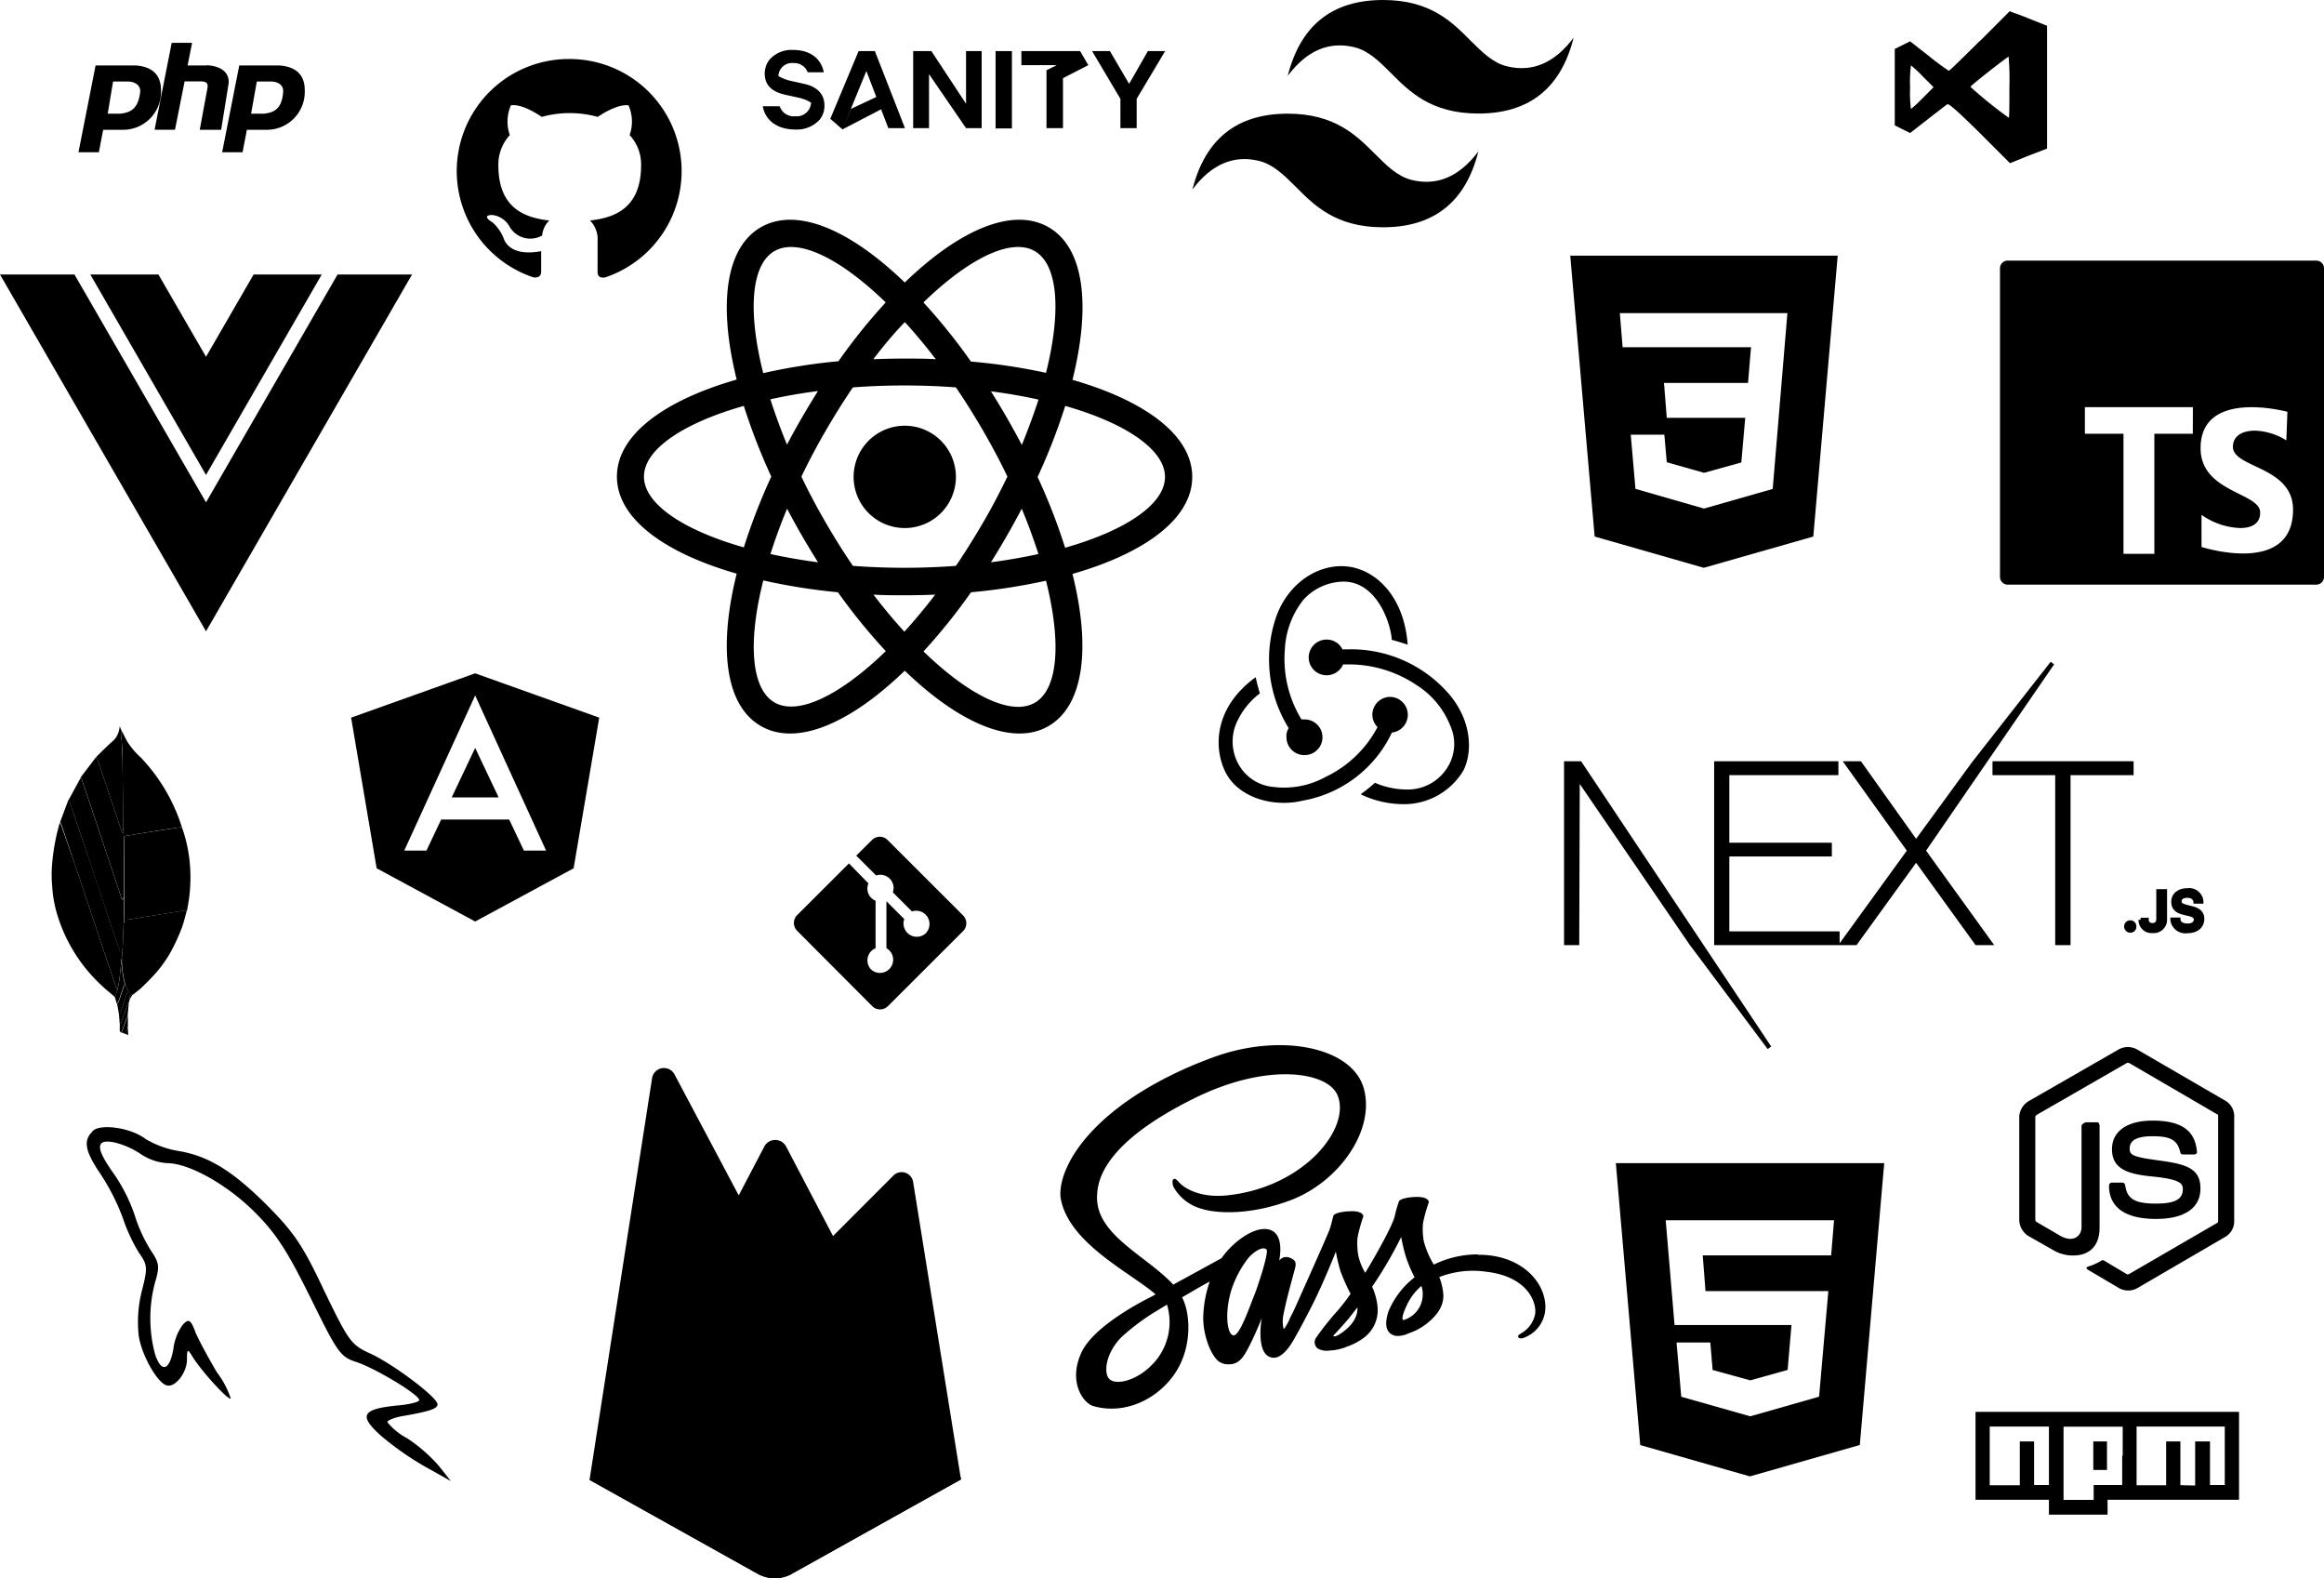 <svg xmlns="http://www.w3.org/2000/svg" viewBox="0 0 325.78 221.18"><defs><style>.cls-1{fill-rule:evenodd;}</style></defs><title>tech</title><g id="Layer_2" data-name="Layer 2"><g id="Layer_1-2" data-name="Layer 1"><path d="M79.78,8.27a15.7,15.7,0,0,0-5,30.6c.79.13,1.08-.34,1.08-.75s0-1.61,0-2.92c-3.94.72-5-1-5.28-1.85A5.79,5.79,0,0,0,69,31.13c-.55-.29-1.33-1,0-1a3.16,3.16,0,0,1,2.42,1.61A3.35,3.35,0,0,0,76,33a3.32,3.32,0,0,1,1-2.1c-3.49-.39-7.14-1.75-7.14-7.75a6.07,6.07,0,0,1,1.61-4.22,5.63,5.63,0,0,1,.15-4.16s1.32-.42,4.32,1.61a14.8,14.8,0,0,1,7.85,0c3-2,4.32-1.61,4.32-1.61a5.63,5.63,0,0,1,.15,4.16,6,6,0,0,1,1.61,4.22c0,6-3.67,7.36-7.16,7.75a3.71,3.71,0,0,1,1.06,2.9c0,2.1,0,3.79,0,4.32s.3.9,1.08.75a15.71,15.71,0,0,0-5-30.6Z"/><path d="M136.12,83a83.09,83.09,0,0,1-6.66,8.29c6.38,6.19,12.31,9.09,15.6,7.19s3.74-8.49,1.57-17.1A84,84,0,0,1,136.12,83Zm-5,.33c-1.43.06-2.88.09-4.34.09s-2.91,0-4.34-.09c1.44,1.88,2.89,3.62,4.34,5.2C128.24,86.91,129.69,85.17,131.13,83.29Zm19.22-30.1c10.16,2.92,16.79,7.76,16.79,13.6s-6.63,10.69-16.79,13.6C152.9,90.65,152,98.82,147,101.74s-12.57-.41-20.17-7.75c-7.6,7.34-15.12,10.67-20.18,7.75s-5.93-11.09-3.38-21.35c-10.16-2.91-16.79-7.75-16.79-13.6s6.63-10.68,16.79-13.6c-2.55-10.25-1.68-18.42,3.38-21.34s12.58.4,20.18,7.74c7.6-7.34,15.11-10.66,20.17-7.74S152.9,42.94,150.35,53.19Zm-3.72-.94c2.17-8.62,1.72-15.2-1.57-17.1s-9.22,1-15.6,7.19a82,82,0,0,1,6.66,8.29A82.22,82.22,0,0,1,146.63,52.25ZM107,81.34c-2.18,8.61-1.72,15.2,1.57,17.1s9.22-1,15.6-7.19A83.09,83.09,0,0,1,117.46,83,84,84,0,0,1,107,81.34Zm15.5-31c1.43-.06,2.87-.09,4.34-.09s2.91,0,4.34.09c-1.44-1.88-2.89-3.62-4.34-5.2C125.34,46.68,123.89,48.42,122.45,50.3Zm-5,.33a82,82,0,0,1,6.66-8.29c-6.38-6.19-12.31-9.09-15.6-7.19s-3.75,8.48-1.57,17.1A82.22,82.22,0,0,1,117.46,50.63ZM134,79.3c1.32-1.93,2.6-4,3.84-6.12s2.36-4.28,3.38-6.39c-1-2.1-2.14-4.24-3.38-6.38s-2.52-4.19-3.84-6.12c-2.33-.18-4.75-.27-7.22-.27s-4.89.09-7.22.27c-1.32,1.93-2.61,4-3.84,6.12s-2.37,4.28-3.38,6.38c1,2.11,2.14,4.25,3.38,6.39s2.52,4.19,3.84,6.12c2.33.17,4.75.27,7.22.27S131.68,79.47,134,79.3Zm4.9-.5c2.34-.31,4.57-.7,6.67-1.16-.65-2-1.43-4.17-2.34-6.35-.66,1.26-1.36,2.53-2.09,3.8S139.67,77.59,138.91,78.8Zm-24.24-24c-2.34.3-4.57.69-6.67,1.16.65,2,1.43,4.17,2.33,6.35.67-1.26,1.36-2.53,2.1-3.8S113.91,56,114.67,54.79ZM108,77.64c2.1.46,4.33.85,6.67,1.16-.76-1.21-1.51-2.45-2.24-3.71s-1.43-2.54-2.1-3.8C109.43,73.47,108.65,75.6,108,77.64Zm-3.73-.93a85.31,85.31,0,0,1,3.85-9.92,85.19,85.19,0,0,1-3.85-9.91c-8.54,2.43-14,6.11-14,9.91S95.73,74.28,104.27,76.71ZM145.58,56c-2.1-.47-4.33-.86-6.67-1.16.76,1.2,1.51,2.44,2.24,3.71s1.43,2.54,2.09,3.8C144.15,60.12,144.93,58,145.58,56Zm3.73.93a83.56,83.56,0,0,1-3.86,9.91,83.68,83.68,0,0,1,3.86,9.92c8.54-2.43,14-6.12,14-9.92S157.85,59.31,149.31,56.88ZM126.79,74A7.17,7.17,0,1,1,134,66.79,7.17,7.17,0,0,1,126.79,74Z"/><path d="M226.51,163l3.42,39.51,15.37,4.39,15.41-4.4,3.42-39.5Zm30.18,12.93h-18l.39,5H256.3L255,195.73l-9.65,2.75-9.67-2.74-.66-7.6h4.73l.33,3.85,5.27,1.45,5.24-1.46.54-6.29H234.74L233.5,171h23.6Z"/><path d="M220.12,35.83l3.42,39.36,15.3,4.38,15.35-4.38,3.42-39.36ZM248.5,68.52l-9.63,2.75-9.61-2.76-.66-7.59h4.71l.34,3.86,5.23,1.48v0l5.22-1.45.55-6.26h-11l-.39-4.89h11.78l.42-5h-18l-.39-4.78h23.49Z"/><path d="M63.32,111.75H69.9l-3.29-6.94Z"/><path d="M66.61,94.36l-17.39,6.21,3.58,21.11,13.81,7.46,13.8-7.46L84,100.57Zm6.83,24.84-2.06-4.35H61.84l-2.06,4.35H56.67l9.94-21.74,9.94,21.74Z"/><path d="M28.88,50,22.21,38.47H12.66L28.88,66.56,45.1,38.47H35.55Z"/><path d="M47.32,38.47,28.88,70.4,10.44,38.47H0l28.88,50,28.88-50Z"/><path d="M82.64,207.39l.43-.61,20.48-38.85,0-.42-9-16.95a1.68,1.68,0,0,0-3.14.53Z"/><path id="a" class="cls-1" d="M82.89,206.93l.33-.64,20.27-38.45-9-17a1.52,1.52,0,0,0-2.89.53Z"/><path d="M82.89,206.93l.33-.64,20.27-38.45-9-17a1.52,1.52,0,0,0-2.89.53Z"/><path d="M110.18,180.34l6.72-6.88-6.73-12.84a1.73,1.73,0,0,0-3,0l-3.59,6.85v.59l6.65,12.28Z"/><path id="c" class="cls-1" d="M110.06,180.05l6.53-6.69-6.53-12.44a1.51,1.51,0,0,0-2.75-.12l-3.61,6.95-.11.36Z"/><path d="M110.06,180.05l6.53-6.69-6.53-12.44a1.51,1.51,0,0,0-2.75-.12l-3.61,6.95-.11.36Z"/><path d="M82.64,207.39l.2-.2.71-.29,26.2-26.1.34-.91-6.54-12.46Z"/><path d="M111,220.56l23.71-13.23L128,165.62a1.63,1.63,0,0,0-2.75-.89L82.64,207.39l23.58,13.17a4.94,4.94,0,0,0,4.8,0"/><path d="M134.52,207.22l-6.72-41.39a1.43,1.43,0,0,0-2.47-.91L82.9,207.31l23.32,13a4.91,4.91,0,0,0,4.76,0l23.54-13.13Z"/><path d="M111,220.17a4.94,4.94,0,0,1-4.8,0l-23.39-13-.19.2,23.58,13.17a4.94,4.94,0,0,0,4.8,0l23.71-13.23-.06-.36L111,220.17Z"/><path class="cls-1" d="M25.49,115.9A20.44,20.44,0,0,1,26.61,121a22.11,22.11,0,0,1-.37,6.44,1.54,1.54,0,0,1,0,.17,3.08,3.08,0,0,0-.43,0l-3.54.57c-1.22.2-2.45.39-3.66.6-.44.07-1,0-1.14.58,0,0-.06,0-.09,0l.06-3.57-.06-8.6.57-.1,2.79-.46,3.33-.51Z"/><path class="cls-1" d="M16.16,139.76c-.6-.52-1.22-1-1.8-1.55a22.32,22.32,0,0,1-6.47-10.5,17,17,0,0,1-.57-3.47,18.67,18.67,0,0,1-.06-2.48,29.26,29.26,0,0,1,1.11-6.43l0,0a.88.88,0,0,1,.18.25L10.45,121l5.81,17.36a1.48,1.48,0,0,0,.21.3Z"/><path class="cls-1" d="M25.49,115.9l-1.47.21-3.33.52-2.79.46-.57.1v-.37c0-.31,0-.61-.06-.92l-.06-5.83-.06-3.65c0-.76,0-1.51-.07-2.27,0-.4-.08-.81-.11-1.21,0-.23,0-.47,0-.7.29.56.57,1.12.87,1.68a10.7,10.7,0,0,0,1.9,2.24A25,25,0,0,1,25.49,115.9Z"/><path class="cls-1" d="M17.33,129.36s.08,0,.09,0c.17-.6.7-.51,1.14-.58,1.21-.21,2.44-.4,3.66-.6l3.54-.57a3.08,3.08,0,0,1,.43,0c-.23.78-.4,1.59-.68,2.35a26.2,26.2,0,0,1-1.11,2.55A17.34,17.34,0,0,1,22.15,136c-.69.82-1.44,1.57-2.21,2.32-.42.41-.91.75-1.37,1.12l-.12-.08-.43-.37-.45-1a14.28,14.28,0,0,1-.49-3.5v-.19l.07-.87.06-.88.12-3.17Z"/><path class="cls-1" d="M17.33,129.36l-.12,3.17-.06.89-.28.1c-.6-1.78-1.2-3.53-1.79-5.29-1-2.92-1.94-5.83-2.92-8.75-.78-2.35-1.58-4.7-2.37-7,0-.11-.15-.19-.22-.29L11.31,109a3.07,3.07,0,0,1,.17.31c.8,2.38,1.61,4.75,2.4,7.14q1.56,4.63,3.1,9.29a4.07,4.07,0,0,0,.17.38l.24-.28Z"/><path class="cls-1" d="M9.57,112.14c.07.1.18.18.22.29.79,2.35,1.59,4.7,2.37,7,1,2.92,1.94,5.83,2.92,8.75.59,1.76,1.19,3.51,1.8,5.29l.27-.1-.06.86-.06.19c-.09.95-.17,1.89-.29,2.83-.06.47-.18.94-.27,1.4a1.48,1.48,0,0,1-.21-.3L10.45,121l-1.86-5.51a.88.88,0,0,0-.18-.25C8.79,114.23,9.18,113.19,9.57,112.14Z"/><path class="cls-1" d="M17.39,125.79l-.24.28a4.07,4.07,0,0,1-.17-.38q-1.55-4.65-3.1-9.29c-.79-2.39-1.6-4.76-2.4-7.14a1.92,1.92,0,0,0-.18-.31l2.15-2.83a1,1,0,0,1,.2.27q.9,2.63,1.78,5.25c.55,1.63,1.09,3.27,1.64,4.9,0,.11.17.18.26.28v.37Z"/><path class="cls-1" d="M17.33,116.82c-.09-.1-.22-.17-.26-.28-.55-1.63-1.09-3.27-1.64-4.9s-1.18-3.5-1.78-5.25a1,1,0,0,0-.2-.27c.7-.69,1.38-1.39,2.11-2.05A3,3,0,0,0,16.75,102a1.06,1.06,0,0,1,.05-.19l.18.47c0,.23,0,.47,0,.7,0,.4.09.81.11,1.21,0,.76.05,1.51.07,2.27l.06,3.65.06,5.83C17.28,116.21,17.31,116.51,17.33,116.82Z"/><path class="cls-1" d="M16.47,138.7c.09-.46.21-.93.27-1.4.12-.94.2-1.88.29-2.83h0a14.28,14.28,0,0,0,.49,3.5,1,1,0,0,0-.18.24c-.26.73-.5,1.47-.76,2.19a1.31,1.31,0,0,1-.21.27l-.26-.91Z"/><path class="cls-1" d="M16.42,140.67a1.31,1.31,0,0,0,.21-.27c.26-.72.5-1.46.76-2.19a1,1,0,0,1,.18-.24l.45,1a1.83,1.83,0,0,0-.26.38l-.85,2.5c0,.11-.16.18-.24.26Z"/><path class="cls-1" d="M16.67,142.08c.08-.08.2-.16.24-.26l.85-2.5a1.83,1.83,0,0,1,.26-.38l.43.37a.76.76,0,0,0-.26.75l-.13.42a.91.91,0,0,0-.17.23c-.3.85-.58,1.71-.88,2.56,0,.11-.15.19-.22.29l-.12-1.48Z"/><path class="cls-1" d="M16.79,143.56c.07-.1.18-.18.22-.29.3-.85.58-1.71.88-2.56a.91.91,0,0,1,.17-.23l-.18,2c-.05.06-.12.11-.14.17-.2.57-.39,1.15-.6,1.72a1.63,1.63,0,0,1-.19.34c-.05-.08-.15-.15-.16-.23C16.78,144.16,16.79,143.86,16.79,143.56Z"/><path class="cls-1" d="M17,144.68a1.63,1.63,0,0,0,.19-.34c.21-.57.4-1.15.6-1.72,0-.06.09-.11.14-.17v1.29l-.44,1.11Z"/><path class="cls-1" d="M17.45,144.85l.44-1.11.09,1.31Z"/><path class="cls-1" d="M18.19,140.06a.76.76,0,0,1,.26-.75l.12.08Z"/><path class="cls-1" d="M17.08,134.48h0l.06-.19Z"/><path d="M312,154.28l-12.42-7.21a2.65,2.65,0,0,0-2.59,0l-12.55,7.21a2.69,2.69,0,0,0-1.38,2.27V171a2.72,2.72,0,0,0,1.4,2.28l3.31,1.88a5.34,5.34,0,0,0,2.87.78c2.34,0,3.68-1.42,3.68-3.89V157.78c0-.2-.1-.5-.3-.5h-1.58c-.2,0-.65.3-.65.5V172c0,1.09-1,2.19-2.85,1.26l-3.42-2a.38.38,0,0,1-.21-.33v-14.4c0-.13.16-.27.28-.34l12.51-7.2a.47.47,0,0,1,.4,0l12.36,7.2c.12.07.08.2.08.34V171c0,.14,0,.27-.07.34l-12.41,7.2a.33.33,0,0,1-.36,0l-3.18-1.9a.27.27,0,0,0-.3,0,8.08,8.08,0,0,1-1.88.85c-.21.07-.51.2.11.55l4.17,2.46a2.63,2.63,0,0,0,2.62,0l12.36-7.2a2.53,2.53,0,0,0,1.19-2.28v-14.4A2.53,2.53,0,0,0,312,154.28Zm-9.82,14.39c-3.3,0-4-.91-4.27-2.55,0-.18-.18-.39-.36-.39H296c-.2,0-.36.24-.36.44,0,2.1,1.14,4.65,6.6,4.65,4,0,6.22-1.54,6.22-4.26s-1.82-3.4-5.65-3.91-4.27-.77-4.27-1.67c0-.75.33-1.75,3.2-1.75,2.57,0,3.51.55,3.9,2.28a.36.36,0,0,0,.35.28h1.62a.36.36,0,0,0,.26-.11.37.37,0,0,0,.1-.28c-.25-3-2.23-4.36-6.23-4.36-3.56,0-5.68,1.5-5.68,4,0,2.73,2.11,3.48,5.53,3.82,4.08.4,4.4,1,4.4,1.8C306,168.08,304.84,168.67,302.21,168.67Z"/><path d="M195.15,102.66a2.51,2.51,0,0,0-.27-5h-.09a2.51,2.51,0,0,0-2.41,2.59,2.54,2.54,0,0,0,.72,1.65,16,16,0,0,1-7.32,7,12,12,0,0,1-7.27,1.38,6.17,6.17,0,0,1-4.55-2.63,6.55,6.55,0,0,1-.35-6.91,10.4,10.4,0,0,1,3-3.57,22.68,22.68,0,0,1-.58-2.27c-6.47,4.68-5.8,11-3.84,14,1.47,2.23,4.46,3.61,7.76,3.61a11.08,11.08,0,0,0,2.68-.31,17.11,17.11,0,0,0,12.49-9.54ZM203,97.13A18.13,18.13,0,0,0,188.9,91h-.71A2.46,2.46,0,0,0,186,89.63h-.09a2.5,2.5,0,0,0,.09,5h.09a2.53,2.53,0,0,0,2.19-1.52h.8a17,17,0,0,1,9.5,2.9,11.93,11.93,0,0,1,4.73,5.71,6.18,6.18,0,0,1-.09,5.26,6.55,6.55,0,0,1-6.11,3.66,11.43,11.43,0,0,1-4.37-.94,25.25,25.25,0,0,1-2,1.61,13.8,13.8,0,0,0,5.75,1.38,9.68,9.68,0,0,0,8.66-4.73c1.29-2.58,1.2-7-2.14-10.83Zm-22.66,6.28a2.5,2.5,0,0,0,2.5,2.41h.09a2.5,2.5,0,0,0-.09-5h-.09a.83.83,0,0,0-.31,0,16.3,16.3,0,0,1-2.32-9.9,12,12,0,0,1,2.63-6.91,7.75,7.75,0,0,1,5.48-2.5c4.73-.09,6.74,5.8,6.87,8.16.58.14,1.56.45,2.23.67-.53-7.22-5-11-9.27-11-4,0-7.72,2.9-9.19,7.18a18.24,18.24,0,0,0,1.78,15.52,2,2,0,0,0-.31,1.29Z"/><path d="M207.15,175.79a14,14,0,0,0-6.16,1.43,12.71,12.71,0,0,1-1.38-3.18,9,9,0,0,1-.12-2.69,22,22,0,0,1,.81-2.89c0-.12-.15-.7-1.51-.72s-2.55.27-2.69.63a16.52,16.52,0,0,0-.57,2c-.24,1.25-2.73,5.67-4.15,8a8.08,8.08,0,0,1-.95-2.33,9.06,9.06,0,0,1-.12-2.69,22,22,0,0,1,.81-2.89c0-.12-.14-.71-1.51-.72s-2.55.27-2.68.62-.28,1.21-.57,2-3.6,8.2-4.47,10.13c-.43,1-.82,1.77-1.1,2.3s0,0,0,.09l-.37.7v0c-.19.33-.38.65-.48.65a4.49,4.49,0,0,1,0-2.11c.49-2.57,1.69-6.56,1.67-6.71s.23-.77-.77-1.13a1.2,1.2,0,0,0-1.39.24c-.08,0-.15.21-.15.21s1.08-4.5-2.06-4.5c-2,0-4.67,2.14-6,4.09l-4.57,2.5-2.21,1.21-.14-.16c-3.8-4-10.83-6.92-10.53-12.37.1-2,.79-7.2,13.49-13.52,10.4-5.18,18.73-3.76,20.17-.59,2.06,4.51-4.45,12.9-15.26,14.11-4.11.47-6.28-1.13-6.82-1.72s-.65-.65-.87-.53-.13.74,0,1.07a6.43,6.43,0,0,0,3.91,3.07c2,.65,6.81,1,12.65-1.25,6.55-2.54,11.66-9.57,10.16-15.46s-11.46-7.95-20.85-4.62c-5.59,2-11.64,5.1-16,9.18-5.18,4.83-6,9.05-5.66,10.81,1.21,6.25,9.83,10.33,13.28,13.34l-.47.27c-1.73.85-8.3,4.29-9.95,7.93-1.86,4.11.29,7.08,1.73,7.47,4.43,1.24,9-1,11.43-4.63s2.15-8.39,1-10.56l0-.08,1.36-.79c.87-.52,1.74-1,2.49-1.41a16.68,16.68,0,0,0-.89,4.51c-.18,2.34.77,5.37,2,6.56a2.22,2.22,0,0,0,1.63.53c1.46,0,2.12-1.2,2.85-2.65.91-1.77,1.7-3.81,1.7-3.81s-1,5.54,1.73,5.54c1,0,2-1.29,2.44-2v0a1,1,0,0,0,.08-.14,2.13,2.13,0,0,0,.16-.25v0c.4-.69,1.29-2.27,2.62-4.88,1.71-3.38,3.36-7.6,3.36-7.6a24.41,24.41,0,0,0,.65,2.74,25.57,25.57,0,0,0,1.42,3.18c-.4.56-.64.88-.64.88h0c-.32.43-.68.88-1.05,1.33a37.7,37.7,0,0,0-3.19,4,1.1,1.1,0,0,0,.29,1.46,2.67,2.67,0,0,0,1.68.27,7.24,7.24,0,0,0,2.49-.58,8.24,8.24,0,0,0,2.15-1.12,4.8,4.8,0,0,0,2.06-4.24,8.6,8.6,0,0,0-.78-3c.12-.17.24-.34.36-.53a56.14,56.14,0,0,0,3.72-6.44,24.41,24.41,0,0,0,.65,2.74A18.17,18.17,0,0,0,198.3,179a11.87,11.87,0,0,0-3.63,4.69c-.78,2.26-.17,3.28,1,3.52a3.59,3.59,0,0,0,1.82-.37,8.17,8.17,0,0,0,2.3-1.19c1.33-1,2.6-2.35,2.54-4.19a8.27,8.27,0,0,0-.57-2.49,12.94,12.94,0,0,1,6.58-.75c5.91.69,7.08,4.38,6.86,5.92a4,4,0,0,1-1.88,2.66c-.41.25-.54.34-.5.53s.24.26.6.21a4.6,4.6,0,0,0,3.21-4.1c.16-3.66-3.31-7.64-9.46-7.6Zm-45.57,15.37c-2,2.13-4.71,2.94-5.87,2.25s-.77-3.87,1.63-6.15a31.68,31.68,0,0,1,4.61-3.44l1.21-.73.13-.08.3-.18a8.5,8.5,0,0,1-2,8.33Zm14.27-9.71c-.68,1.66-2.11,5.92-3,5.68s-1.2-3.43-.15-6.61a14.68,14.68,0,0,1,2.33-4.27c1.07-1.19,2.24-1.59,2.53-1.1S176.28,180.41,175.85,181.45Zm11.78,5.63c-.29.14-.56.25-.68.17s.12-.25.12-.25,1.48-1.58,2.06-2.31c.33-.43.73-.92,1.16-1.48v.16c0,1.92-1.83,3.19-2.66,3.71Zm9.09-2.07c-.22-.16-.19-.65.53-2.19a8,8,0,0,1,2-2.61,3.21,3.21,0,0,1,.19,1.14A3.75,3.75,0,0,1,196.72,185Z"/><path d="M299.48,129.84a.84.84,0,0,1-.85.87.87.87,0,0,1,0-1.74A.85.85,0,0,1,299.48,129.84Z"/><path d="M309,128.78c0,1.21-.94,2-2.39,2a2.11,2.11,0,0,1-2.37-1.89l0-.31h1.42l0,.26c0,.37.43.58,1,.58s.87-.24.87-.53c0-.12,0-.36-.8-.53l-.7-.17c-1.13-.27-1.66-.87-1.66-1.81,0-1.14.91-1.91,2.27-1.91a2,2,0,0,1,2.24,1.84l0,.33h-1.4l0-.26c-.07-.36-.38-.56-.84-.56s-.82.12-.82.51c0,.12,0,.29.77.48l.58.15C308.05,127.16,309,127.55,309,128.78Z"/><path d="M303.78,124.6v4.16a1.87,1.87,0,0,1-2,2,1.83,1.83,0,0,1-2-1.86h.29v-.29h1.14v.29c0,.29.19.45.5.45s.56-.07.56-.62V124.6Z"/><polygon points="248.29 146.66 248.04 146.83 247.8 147.02 236.81 132.33 221.45 109.86 221.38 132.45 219.25 132.45 219.25 106.68 221.64 106.68 248.29 146.66"/><polygon points="299.09 106.68 299.09 108.63 290.25 108.63 290.25 132.45 288.1 132.45 288.1 108.63 279.31 108.63 279.31 106.68 299.09 106.68"/><polygon points="270 119.21 279.55 132.45 276.94 132.45 268.6 120.91 260.25 132.45 240.29 132.45 240.29 106.68 257.71 106.68 257.71 108.63 242.42 108.63 242.42 118.1 256.79 118.1 256.79 120.03 242.42 120.03 242.42 130.52 257.88 130.52 257.88 132.19 267.3 119.21 258.31 106.68 260.85 106.68 260.95 106.8 268.6 117.55 276.45 106.8 287.47 92.74 287.71 92.93 287.95 93.1 270 119.21"/><path class="cls-1" d="M193.88,0Q183.2,0,180.52,10.62q4-5.31,9.35-4c2,.5,3.49,2,5.09,3.59,2.62,2.64,5.66,5.7,12.28,5.7q10.68,0,13.35-10.62-4,5.31-9.35,4c-2-.5-3.48-2-5.09-3.59C203.53,3.06,200.5,0,193.88,0ZM180.52,15.93q-10.68,0-13.36,10.62,4-5.31,9.35-4c2,.51,3.49,2,5.1,3.59,2.62,2.65,5.65,5.71,12.27,5.71q10.68,0,13.36-10.63-4,5.31-9.35,4c-2-.51-3.49-2-5.1-3.6C190.17,19,187.14,15.93,180.52,15.93Z"/><path d="M324.69,36.52H281.44a1.08,1.08,0,0,0-1.08,1.08V80.85a1.08,1.08,0,0,0,1.08,1.08h43.25a1.08,1.08,0,0,0,1.09-1.08V37.6A1.08,1.08,0,0,0,324.69,36.52Zm-17.3,24.27H302V77.61h-4.33V60.79h-5.41V57.06h15.14Zm1.22,15.86v-4.5A10.07,10.07,0,0,0,314,74c2.94,0,2.83-1.92,2.83-2.19,0-2.79-8.35-2.79-8.35-9,0-8.42,12.17-5.1,12.17-5.1l-.15,4a8.94,8.94,0,0,0-4.35-1.36c-2.3,0-3.14,1.09-3.14,2.26,0,3,8.43,2.72,8.43,8.8C321.45,80.8,308.61,76.65,308.61,76.65Z"/><path d="M135,128.28l-10.57-10.56a1.55,1.55,0,0,0-2.2,0l-2.2,2.19,2.79,2.78a1.85,1.85,0,0,1,2.34,2.36l2.68,2.68a1.86,1.86,0,0,1,1.92,3.07,1.86,1.86,0,0,1-3-2l-2.5-2.5v6.58a1.85,1.85,0,1,1-2.13,3,1.84,1.84,0,0,1,.61-3v-6.65a1.84,1.84,0,0,1-1-2.43L119,121l-7.25,7.24a1.56,1.56,0,0,0,0,2.21L122.27,141a1.55,1.55,0,0,0,2.2,0L135,130.49a1.56,1.56,0,0,0,0-2.21Z"/><path d="M12.92,158.61c-1.28,1.28-1,2.75,1.28,6.08a30.83,30.83,0,0,1,3,5.95,24.17,24.17,0,0,0,2.24,4.86c1.27,1.79,1.27,2.17.44,5.43a17.62,17.62,0,0,0-.44,6.21c.38,2.68,2.55,6.58,3.9,7,1.15.38,2.81-1.66,2.87-3.52,0-1.59.07-1.66.77-.51,1.22,2,5.05,6.2,5.37,5.88a12.43,12.43,0,0,0-1.92-3.64c-1.15-1.92-2.49-4.41-3-5.57-.7-1.91-1-2-1.79-1.15A7.07,7.07,0,0,0,24.31,189c-.52,3.07-1.67,3.45-2.56.83a19.47,19.47,0,0,1,0-10.17c.64-2.11.57-2.68-.52-4.29a21.19,21.19,0,0,1-2.36-5.11,23.37,23.37,0,0,0-3-5.89c-2.49-3.51-2.49-4.79.13-4.28a11.51,11.51,0,0,1,3.77,1.66A7.41,7.41,0,0,0,23.41,163c3.07,0,8.44,3,12.34,6.91,3,3,4.54,5.43,7.8,12,3.84,7.8,4.16,8.25,6.53,9,2.81,1,8.69,4.54,8.69,5.31,0,.25-1.47.63-3.26.76-4.79.51-5.24,1.41-2.11,4.22a42.26,42.26,0,0,0,6.21,4.35l3.58,2-1.66-2.11a22.15,22.15,0,0,0-4.48-3.9,8.84,8.84,0,0,1-2.75-2.24c0-.26,1.08-.71,2.43-.9,3.58-.64,4.6-1,4.6-1.6,0-1-6.46-5.82-9.53-7.16-2.62-1.22-2.94-1.73-6.33-8.7-3-6.39-4.22-8.18-8-12-4.93-4.92-8.32-7-12.67-7.68a13.05,13.05,0,0,1-4.41-1.66c-2.11-1.6-6.4-2.17-7.42-1.08Z"/><path d="M276.93,204v6.18h10.29v2.08h8.22v-2.08h18.43V197.86H276.93V204Zm10.29,0v4.11h-2.08V202h-2v6.14h-4.22v-8.22h8.3Zm10.27,0,0,4.11-4,0v2.08h-4.22V199.93h8.29l0,4.12Zm14.38,0v4.11H309.8V202h-2.08v6.18l-2.07-.05V202h-2v6.14h-4.14v-8.22h12.36V204Zm-18.43,0v2h1.92V202h-1.92v2Z"/><path d="M19,9.17H13.4L11,21.34h2.86l.6-3.15h2.7a5.32,5.32,0,0,0,5.41-5.56c0-2.11-1.2-3.31-3.6-3.46Zm-2.1,6.76h-1.8l.75-4.51h2c1,0,1.81.46,1.81,1.36C19.42,15.33,18.21,15.78,16.86,15.93ZM29,9.17h-2.7L26.93,6H24.07l-2.4,12.18h2.86l1.35-6.77h2.25c1.06,0,1.06.46.9,1.21L28,18.19h3L32,12c.3-1.51-.6-2.71-3-2.86Zm10.07,0H33.54l-2.4,12.17H34l.61-3.15h2.7a5.32,5.32,0,0,0,5.41-5.56c0-2.11-1.2-3.31-3.61-3.46ZM37,15.93H35.2L36,11.42H37.9c1.05,0,1.8.46,1.8,1.36C39.55,15.33,38.35,15.78,37,15.93Z"/><path d="M277.53,5.73c-2.31,2.31-4.25,4.19-4.34,4.19a33.74,33.74,0,0,1-2.8-2.07l-2.63-2.06-2.15,1.07V17.57l2.15,1.07,2.43-1.89c1.35-1.06,2.59-2,2.75-2.12s.62.09,4.58,4l4.24,4.24,2.6-1.05,2.6-1V3.61l-2-.79c-1.08-.45-2.26-.9-2.61-1l-.63-.25-4.19,4.2Zm4.15,6.49c0,2.35,0,4.28-.09,4.28a58.32,58.32,0,0,1-5.37-4.33c0-.17,5.17-4.22,5.35-4.22a38.18,38.18,0,0,1,.11,4.26Zm-12.16-1.53,1.53,1.53-1.53,1.53a19,19,0,0,1-1.64,1.53,17.87,17.87,0,0,1-.12-3.06,17.78,17.78,0,0,1,.12-3.06,17.28,17.28,0,0,1,1.64,1.53Z"/><polygon points="137.61 7.16 137.61 17.96 135.42 17.96 130.23 10.39 130.23 17.96 128.01 17.96 128.01 7.16 130.56 7.16 135.42 14.54 135.42 7.16 137.61 7.16"/><polygon points="126.86 17.96 124.53 17.96 123.51 15.32 118.1 18.13 119.3 15.25 122.84 13.59 121.45 9.95 118.1 18.13 116.39 16.65 120.36 7.16 122.64 7.16 126.86 17.96"/><path d="M141.85,7.16h-2.29V18h2.29Z"/><polygon points="152.56 9.13 149.01 10.95 149.01 17.96 146.7 17.96 146.7 9.84 148.14 9.13 143.18 9.13 143.18 7.16 151.4 7.16 151.58 7.45 152.56 9.13"/><polygon points="163.33 7.16 159.34 13.85 159.34 17.96 157.06 17.96 157.06 13.85 153.09 7.16 155.59 7.16 158.28 11.75 160.91 7.16 163.33 7.16"/><path d="M115.57,14.76a3.05,3.05,0,0,1-.66,2,4.32,4.32,0,0,1-3.42,1.39c-2.46,0-4.17-1.19-4.57-3.26h2.38a2.05,2.05,0,0,0,2.17,1.4,2,2,0,0,0,2.22-1.88.34.34,0,0,1,.13.09.71.71,0,0,0-.13-.12v0A5.69,5.69,0,0,0,112,13.7l-2-.44c-1.58-.36-2.8-1.18-2.8-2.95a3.14,3.14,0,0,1,.64-1.91A4.09,4.09,0,0,1,111.18,7c2.51,0,3.95,1.31,4.3,3.13h-2.26a2,2,0,0,0-2-1.29,1.89,1.89,0,0,0-2.1,1.82,5.91,5.91,0,0,0,1.59.64l2,.45C114.48,12.12,115.57,13.14,115.57,14.76Z"/><path d="M109,10.55c.05,0,.09.07.14.09h0A.31.31,0,0,1,109,10.55Z"/><path d="M113.82,14.48a.34.34,0,0,0-.13-.09v0A.71.71,0,0,1,113.82,14.48Z"/><path d="M113.82,14.48a.34.34,0,0,0-.13-.09v0A.71.71,0,0,1,113.82,14.48Z"/><path d="M109.1,10.64h0a.31.31,0,0,1-.11-.09C109,10.57,109.05,10.62,109.1,10.64Z"/></g></g></svg>
